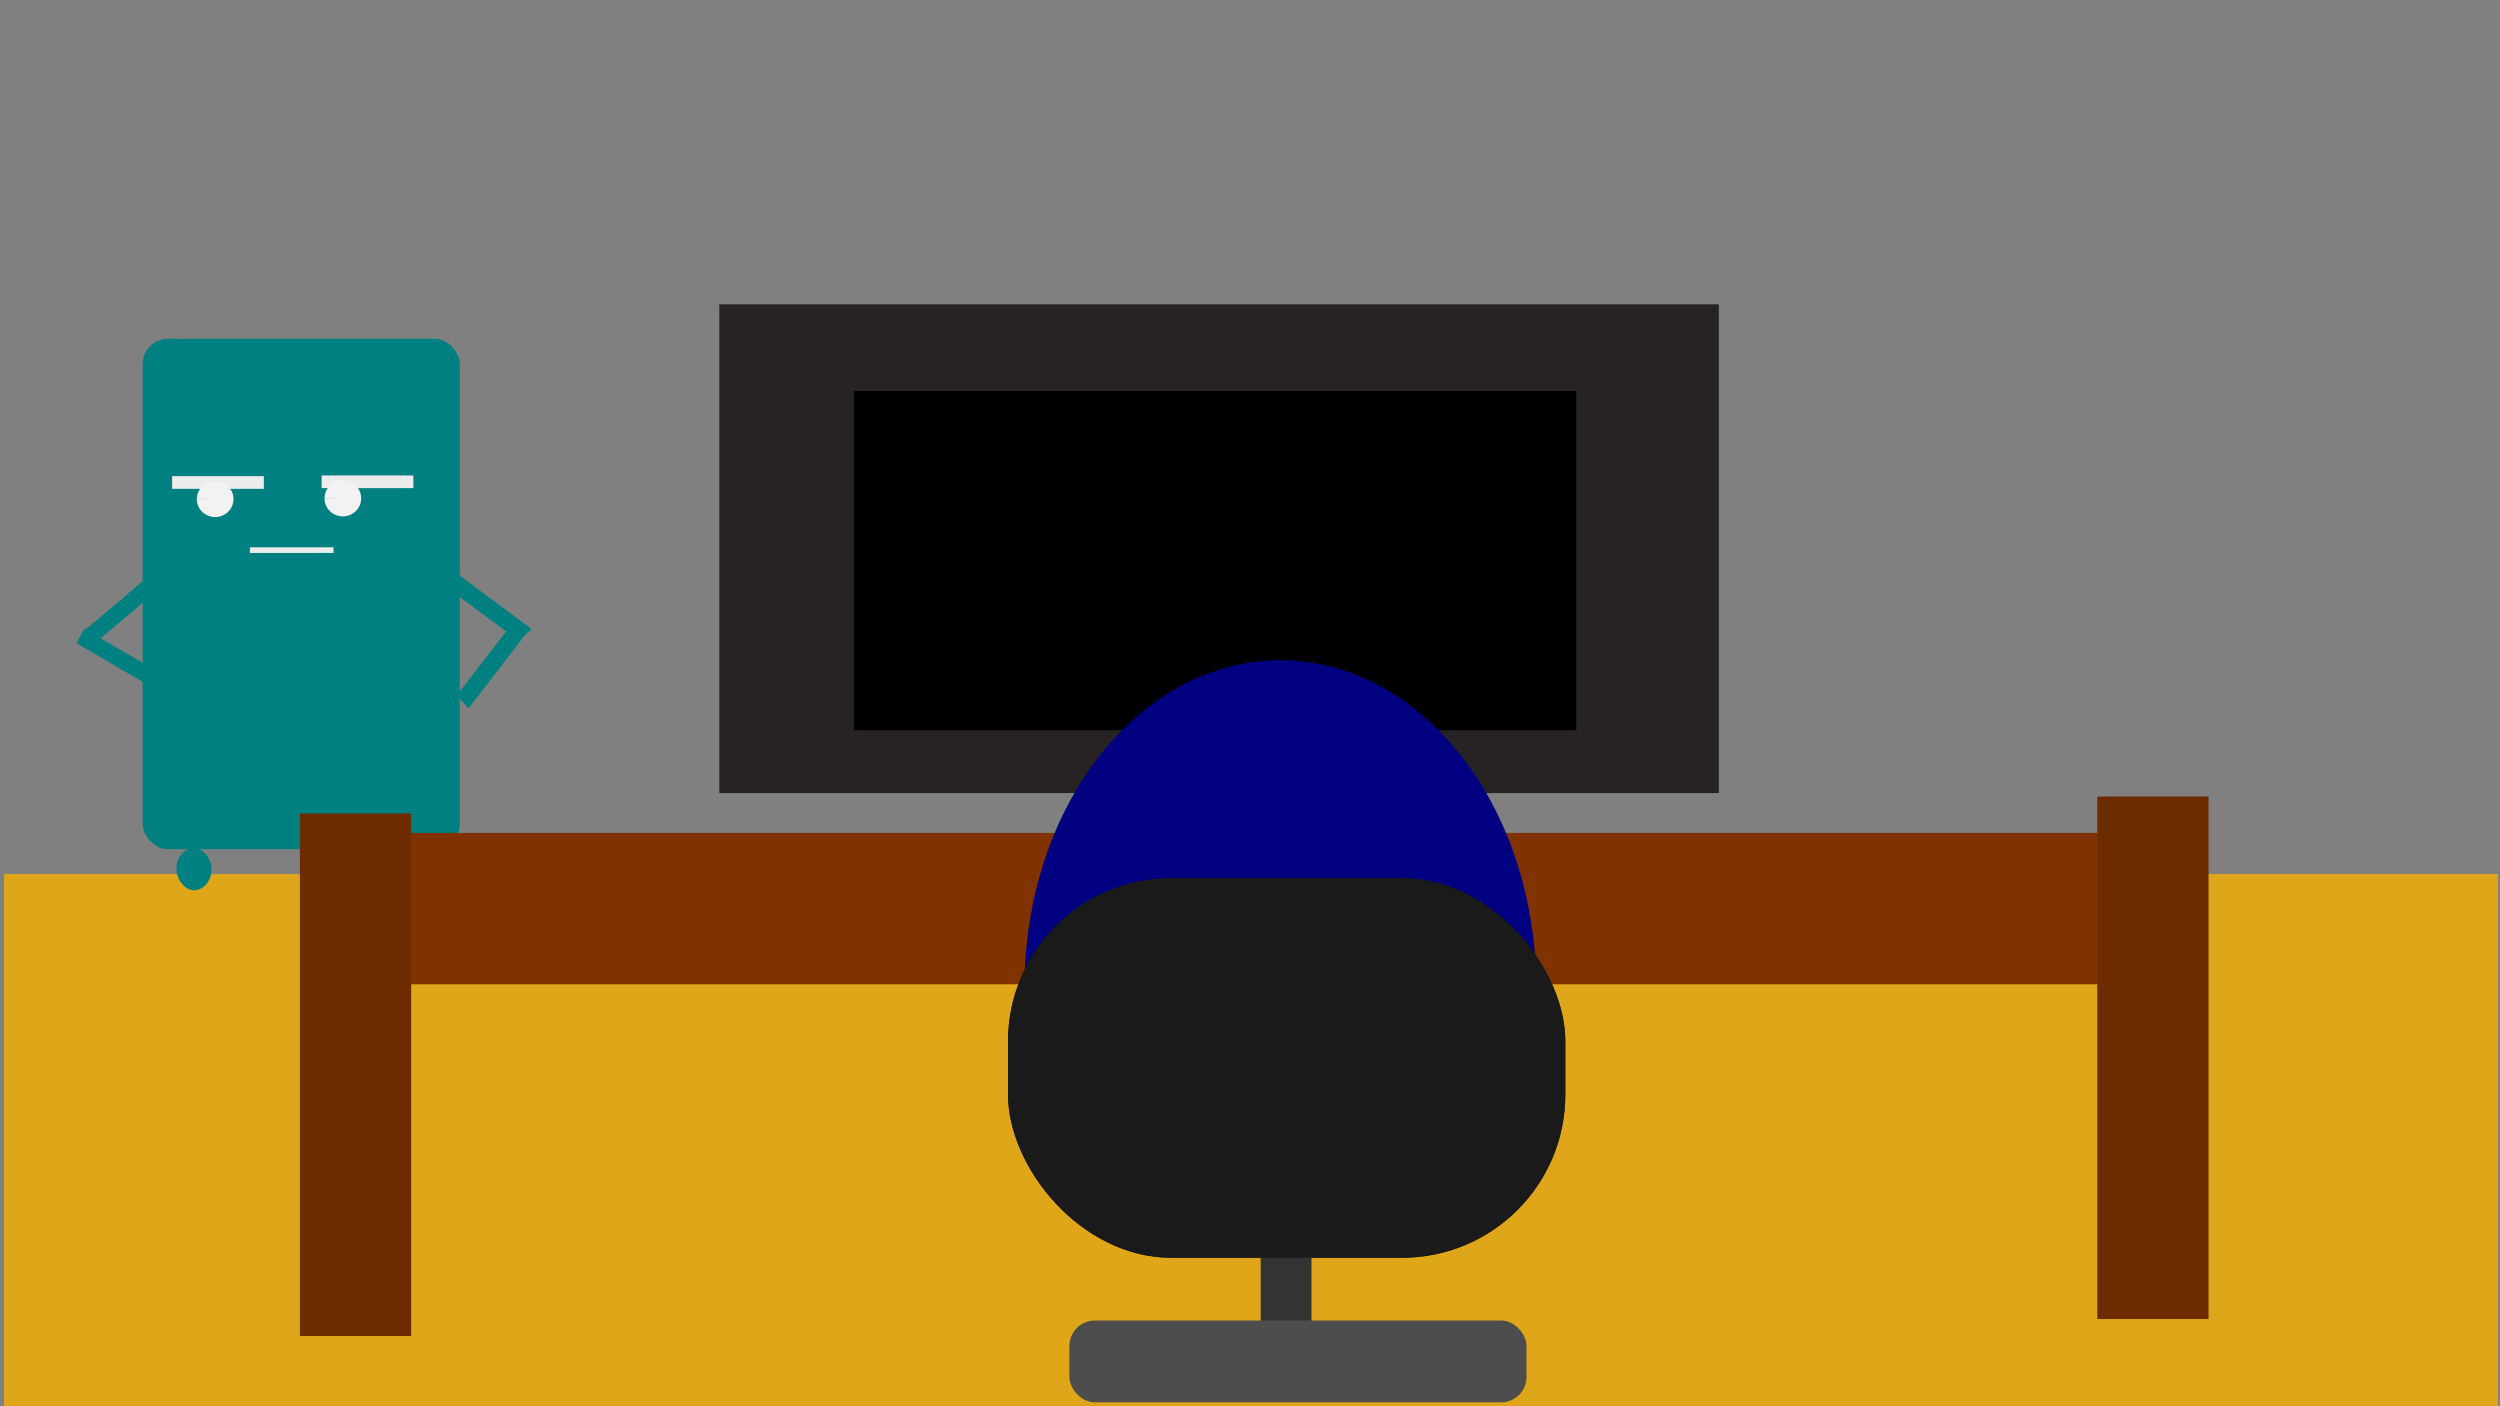 <?xml version="1.0" encoding="UTF-8" standalone="no"?>
<!-- Created with Inkscape (http://www.inkscape.org/) -->

<svg
   width="1280"
   height="720"
   viewBox="0 0 338.667 190.5"
   version="1.1"
   id="svg1"
   inkscape:export-filename="Office.jpg"
   inkscape:export-xdpi="96"
   inkscape:export-ydpi="96"
   sodipodi:docname="Office.svg"
   xml:space="preserve"
   inkscape:version="1.3.2 (091e20e, 2023-11-25, custom)"
   xmlns:inkscape="http://www.inkscape.org/namespaces/inkscape"
   xmlns:sodipodi="http://sodipodi.sourceforge.net/DTD/sodipodi-0.dtd"
   xmlns="http://www.w3.org/2000/svg"
   xmlns:svg="http://www.w3.org/2000/svg"><rect x="0" y="0" width="338.667" height="190.5" fill="#808080" stroke="none"/><sodipodi:namedview
     id="namedview1"
     pagecolor="#afddff"
     bordercolor="#000000"
     borderopacity="0.25"
     inkscape:showpageshadow="2"
     inkscape:pageopacity="0.0"
     inkscape:pagecheckerboard="0"
     inkscape:deskcolor="#d1d1d1"
     inkscape:document-units="px"
     inkscape:zoom="0.48945419"
     inkscape:cx="466.84655"
     inkscape:cy="489.32056"
     inkscape:window-width="1920"
     inkscape:window-height="991"
     inkscape:window-x="1591"
     inkscape:window-y="121"
     inkscape:window-maximized="1"
     inkscape:current-layer="layer1"
     inkscape:export-bgcolor="#efcb78ff" /><defs
     id="defs1"><inkscape:perspective
       sodipodi:type="inkscape:persp3d"
       inkscape:vp_x="0 : 95.25 : 1"
       inkscape:vp_y="0 : 1000 : 0"
       inkscape:vp_z="338.66666 : 95.25 : 1"
       inkscape:persp3d-origin="169.33333 : 63.5 : 1"
       id="perspective10" /></defs><g
     inkscape:label="Capa 1"
     inkscape:groupmode="layer"
     id="layer1"><rect
       style="fill:#e0a619;fill-opacity:1;stroke:#ffcc00;stroke-width:0.736;stroke-opacity:0"
       id="rect1"
       width="337.829"
       height="72.951"
       x="0.554"
       y="118.397"
       rx="0"
       ry="0" /><rect
       style="fill:#008080;stroke:#ffcc00;stroke-width:0.745;stroke-opacity:0"
       id="rect15"
       width="42.967"
       height="69.15"
       x="19.321"
       y="45.886"
       rx="3.437" /><rect
       style="fill:#272323;fill-opacity:1;stroke:#ffcc00;stroke-width:0.99;stroke-opacity:0"
       id="rect2"
       width="135.403"
       height="66.21"
       x="97.442"
       y="41.223" /><rect
       style="fill:#000000;fill-opacity:1;stroke:#ffcc00;stroke-width:0.701;stroke-opacity:0"
       id="rect3"
       width="97.852"
       height="45.957"
       x="115.677"
       y="52.971" /><rect
       style="fill:#803300;fill-opacity:1;stroke:#ffcc00;stroke-width:0.423;stroke-opacity:0"
       id="rect4"
       width="231.11"
       height="20.504"
       x="53.373"
       y="112.835"
       ry="0"
       rx="0" /><rect
       style="fill:#6c2c00;fill-opacity:1;stroke:#ffcc00;stroke-width:0.201;stroke-opacity:0"
       id="rect6"
       width="15.071"
       height="70.783"
       x="40.627"
       y="110.195"
       ry="0" /><path
       style="fill:#000080;fill-opacity:1;fill-rule:evenodd;stroke-width:0.415"
       id="path6"
       sodipodi:type="arc"
       sodipodi:cx="173.44557"
       sodipodi:cy="133.71188"
       sodipodi:rx="34.659958"
       sodipodi:ry="44.267075"
       sodipodi:start="3.1540657"
       sodipodi:end="0.011254847"
       sodipodi:arc-type="slice"
       d="m 138.788,133.16 a 34.66,44.267 0 0 1 35.068,-43.712 34.66,44.267 0 0 1 34.247,44.762 l -34.658,-0.498 z" /><rect
       style="fill:#6c2c00;fill-opacity:1;stroke:#ffcc00;stroke-width:0.201;stroke-opacity:0"
       id="rect5"
       width="15.071"
       height="70.783"
       x="284.113"
       y="107.902"
       ry="0" /><rect
       style="fill:#1a1a1a;stroke:#ffcc00;stroke-width:0.897;stroke-opacity:0"
       id="rect7"
       width="75.496"
       height="51.415"
       x="136.553"
       y="118.97"
       rx="22.115" /><rect
       style="fill:#333333;stroke:#ffcc00;stroke-width:0.71;stroke-opacity:0"
       id="rect8"
       width="6.88"
       height="19.876"
       x="170.78"
       y="160.25"
       rx="3.44"
       ry="0" /><rect
       style="fill:#4d4d4d;stroke:#ffcc00;stroke-width:0.71;stroke-opacity:0"
       id="rect9"
       width="61.923"
       height="11.085"
       x="144.869"
       y="178.888"
       rx="3.44" /><rect
       style="fill:#1a1a1a;stroke:#ffcc00;stroke-width:0.897;stroke-opacity:0"
       id="rect10"
       width="75.496"
       height="51.415"
       x="136.553"
       y="118.97"
       rx="22.115" /><rect
       style="fill:#ececec;stroke:#ffcc00;stroke-width:0.71;stroke-opacity:0"
       id="rect16"
       width="12.423"
       height="1.72"
       x="23.317"
       y="64.503"
       rx="3.437"
       ry="0" /><rect
       style="fill:#ececec;stroke:#ffcc00;stroke-width:0.71;stroke-opacity:0"
       id="rect17"
       width="12.423"
       height="1.72"
       x="43.575"
       y="64.407"
       rx="0"
       ry="0" /><path
       style="fill:#f2f2f2;fill-rule:evenodd;stroke-width:0.265"
       id="path17"
       sodipodi:type="arc"
       sodipodi:cx="29.145752"
       sodipodi:cy="67.608589"
       sodipodi:rx="2.484556"
       sodipodi:ry="2.4367762"
       sodipodi:start="3.1540657"
       sodipodi:end="3.1452337"
       sodipodi:arc-type="slice"
       d="m 26.661,67.578 a 2.485,2.437 0 0 1 2.51,-2.406 2.485,2.437 0 0 1 2.459,2.456 2.485,2.437 0 0 1 -2.499,2.417 2.485,2.437 0 0 1 -2.47,-2.446 l 2.485,0.009 z" /><path
       style="fill:#f2f2f2;fill-rule:evenodd;stroke-width:0.265"
       id="path18"
       sodipodi:type="arc"
       sodipodi:cx="46.442085"
       sodipodi:cy="67.513031"
       sodipodi:rx="2.484556"
       sodipodi:ry="2.4367762"
       sodipodi:start="3.1540657"
       sodipodi:end="3.1452337"
       sodipodi:arc-type="slice"
       d="m 43.958,67.483 a 2.485,2.437 0 0 1 2.51,-2.406 2.485,2.437 0 0 1 2.459,2.456 2.485,2.437 0 0 1 -2.499,2.417 2.485,2.437 0 0 1 -2.47,-2.446 l 2.485,0.009 z" /><rect
       style="fill:#008080;stroke:#ffcc00;stroke-width:0.71;stroke-opacity:0"
       id="rect19"
       width="7.454"
       height="0.86"
       x="34.019"
       y="73.486"
       rx="3.437"
       ry="0" /><rect
       style="fill:#ececec;stroke:#ffcc00;stroke-width:0.451;stroke-opacity:0"
       id="rect20"
       width="11.33"
       height="0.762"
       x="33.851"
       y="74.143"
       rx="0"
       ry="0" /><rect
       style="fill:#008080;stroke:#ffcc00;stroke-width:0.985;stroke-opacity:0"
       id="rect21"
       width="12.159"
       height="2.361"
       x="100.938"
       y="25.904"
       rx="6.064"
       ry="0"
       transform="matrix(0.803,0.596,-0.726,0.687,0,0)" /><rect
       style="fill:#008080;stroke:#ffcc00;stroke-width:0.985;stroke-opacity:0"
       id="rect22"
       width="12.159"
       height="2.361"
       x="6.026"
       y="-110.478"
       rx="6.064"
       ry="0"
       transform="matrix(-0.61,0.793,-0.675,-0.738,0,0)" /><rect
       style="fill:#008080;stroke:#ffcc00;stroke-width:0.923;stroke-opacity:0"
       id="rect23"
       width="11.297"
       height="2.229"
       x="38.779"
       y="72.612"
       rx="5.634"
       ry="0"
       transform="matrix(-0.763,0.647,0.678,0.735,0,0)" /><rect
       style="fill:#008080;stroke:#ffcc00;stroke-width:0.923;stroke-opacity:0"
       id="rect24"
       width="11.297"
       height="2.229"
       x="-61.128"
       y="67.915"
       rx="5.634"
       ry="0"
       transform="matrix(-0.864,-0.503,-0.466,0.885,0,0)" /><rect
       style="fill:#008080;stroke:#ffcc00;stroke-width:0.71;stroke-opacity:0"
       id="rect25"
       width="4.778"
       height="5.734"
       x="23.89"
       y="114.863"
       rx="5.634" /></g></svg>
